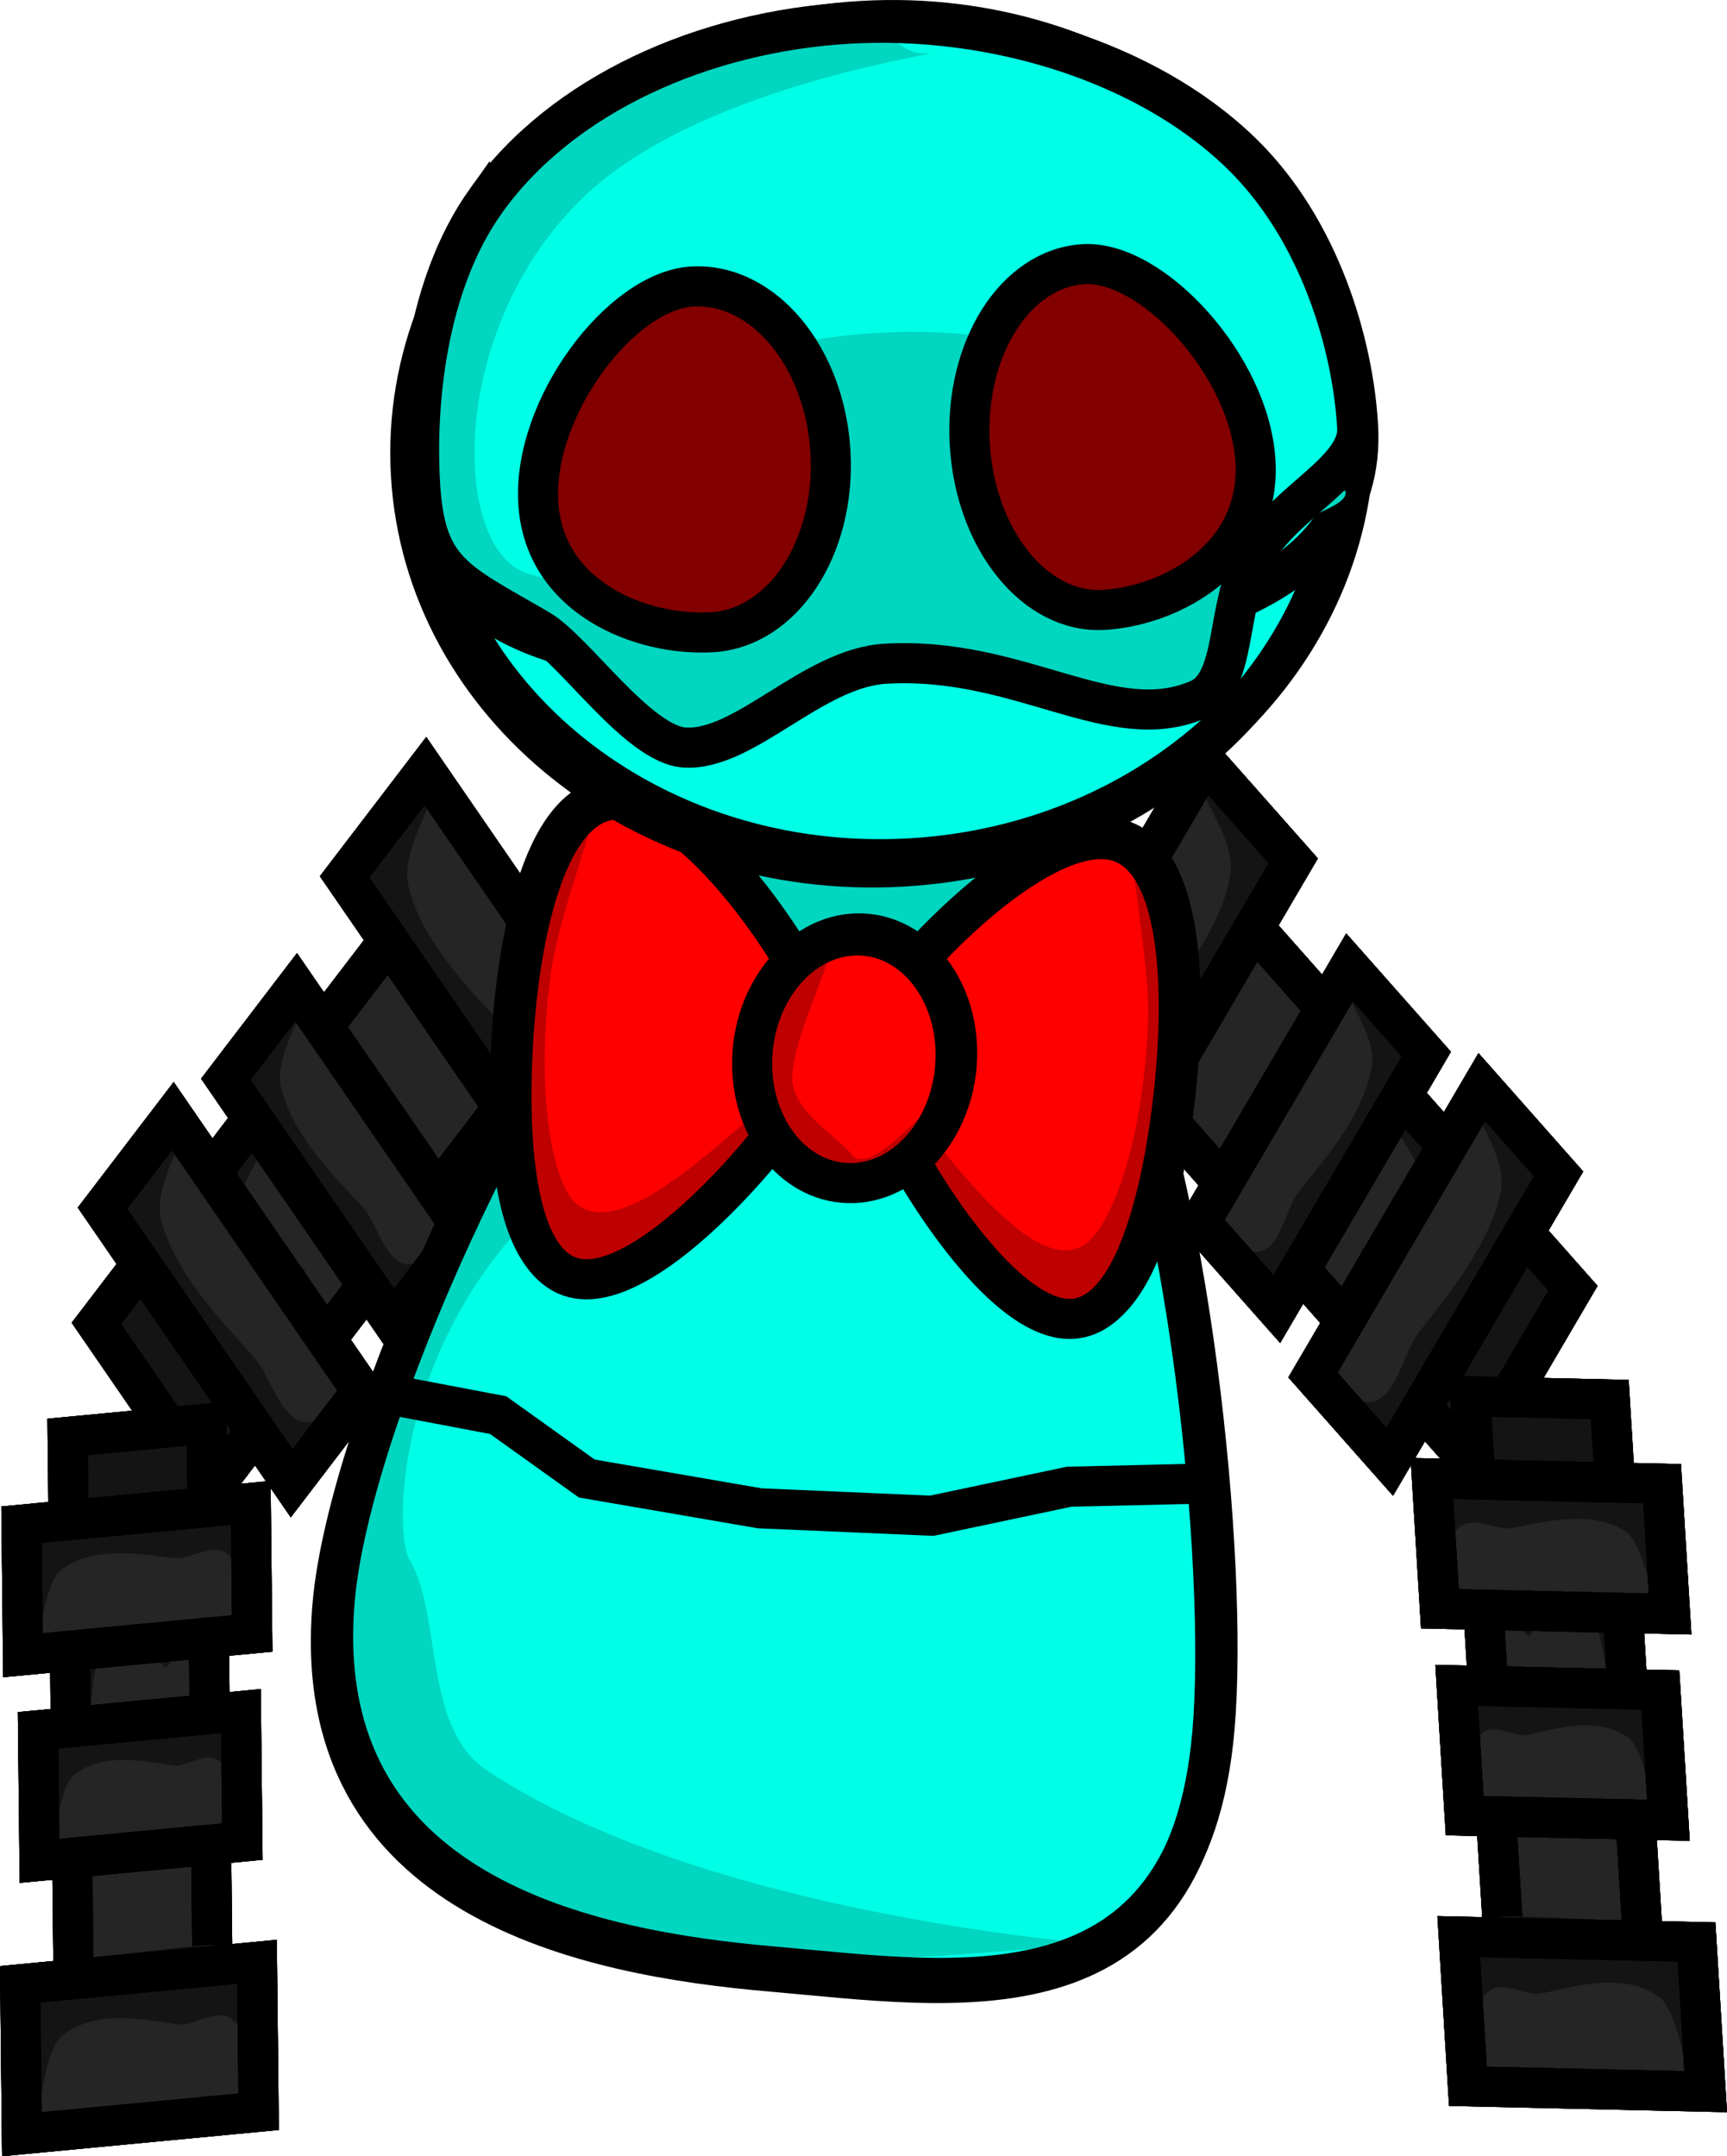 <svg version="1.1" xmlns="http://www.w3.org/2000/svg" xmlns:xlink="http://www.w3.org/1999/xlink" width="301.596" height="376.553" viewBox="0,0,301.596,376.553"><g transform="translate(75.082,-32.435)"><g data-paper-data="{&quot;isPaintingLayer&quot;:true}" fill-rule="nonzero" stroke-width="7" stroke-linejoin="miter" stroke-miterlimit="10" stroke-dasharray="" stroke-dashoffset="0" style="mix-blend-mode: normal"><g data-paper-data="{&quot;index&quot;:null}" stroke-linecap="butt"><g data-paper-data="{&quot;index&quot;:null}"><g><g><path d="M181.743,287.876l-66.229,-74.856l17.863,-30.462l66.229,74.856z" fill="#252525" stroke="#000000"/><path d="M181.743,287.876l-66.229,-74.856l17.863,-30.462l66.229,74.856z" fill="#252525" stroke="#000000"/><path d="M120.403,218.217c-4.814,-5.441 23.713,25.957 35.503,36.182c11.245,9.752 5.64,-1.714 6.867,-3.805c1.192,-2.033 19.136,3.899 9.116,-15.724c-6.084,-11.916 -44.249,-54.558 -40.091,-52.823c3.422,1.428 65.019,72.577 67.25,75.098c2.664,3.011 -0.496,1.079 -1.48,3.48c-2.491,6.076 -9.789,14.945 -11.589,18.015c-1.614,2.753 9.48,21.19 -12.266,-0.327c-12.09,-11.963 -49.949,-56.297 -53.309,-60.096z" fill="#141414" stroke="none"/><path d="M181.743,287.876l-66.229,-74.856l17.863,-30.462l66.229,74.856z" fill="none" stroke="#000000"/><path d="M181.743,287.876l-66.229,-74.856l17.863,-30.462l66.229,74.856z" fill="none" stroke="#000000"/></g><g><path d="M147.902,261.038l-13.409,-15.156l26.098,-44.505l13.409,15.156z" fill="#252525" stroke="#000000"/><path d="M147.902,261.038l-13.409,-15.156l26.098,-44.505l13.409,15.156z" fill="#252525" stroke="#000000"/><path d="M135.628,246.686c-0.975,-1.102 5.176,4.616 8.939,4.34c3.589,-0.264 4.732,-6.469 6.524,-9.524c1.742,-2.97 11.743,-12.63 13.398,-22.883c1.005,-6.226 -6.942,-14.486 -4.784,-16.379c1.776,-1.558 13.569,14.005 14.021,14.515c1.904,2.152 -12.068,26.284 -15.738,32.542c-2.358,4.022 -5.735,11.479 -11.496,9.439c-3.203,-1.134 -10.183,-11.279 -10.863,-12.048z" fill="#141414" stroke="none"/><path d="M147.902,261.038l-13.409,-15.156l26.098,-44.505l13.409,15.156z" fill="none" stroke="#000000"/><path d="M147.902,261.038l-13.409,-15.156l26.098,-44.505l13.409,15.156z" fill="none" stroke="#000000"/></g><g><path d="M167.615,287.716l-13.409,-15.156l29.485,-50.282l13.409,15.156z" fill="#252525" stroke="#000000"/><path d="M167.615,287.716l-13.409,-15.156l29.485,-50.282l13.409,15.156z" fill="#252525" stroke="#000000"/><path d="M155.362,273.326c-0.975,-1.102 5.233,4.52 9.203,3.89c3.787,-0.601 5.273,-7.392 7.297,-10.843c1.968,-3.356 12.929,-14.652 15.138,-25.852c1.342,-6.801 -6.638,-15.005 -4.282,-17.236c1.939,-1.836 13.63,13.901 14.082,14.411c1.904,2.152 -13.896,29.401 -18.042,36.471c-2.665,4.544 -6.557,12.881 -12.522,11.19c-3.317,-0.94 -10.194,-11.261 -10.874,-12.03z" fill="#141414" stroke="none"/><path d="M167.615,287.716l-13.409,-15.156l29.485,-50.282l13.409,15.156z" fill="none" stroke="#000000"/><path d="M167.615,287.716l-13.409,-15.156l29.485,-50.282l13.409,15.156z" fill="none" stroke="#000000"/></g></g><g><path d="M120.306,234.696l-15.401,-17.407l30.453,-51.932l15.401,17.407z" fill="#252525" stroke="#000000"/><path d="M120.306,234.696l-15.401,-17.407l30.453,-51.932l15.401,17.407z" fill="#252525" stroke="#000000"/><path d="M116.516,223.127c4.15,-0.351 5.511,-7.561 7.602,-11.125c2.032,-3.466 13.655,-14.791 15.634,-26.702c1.201,-7.233 -7.93,-16.711 -5.423,-18.933c2.063,-1.829 15.593,16.07 16.112,16.656c2.187,2.472 -14.119,30.629 -18.401,37.931c-2.752,4.693 -6.703,13.382 -13.348,11.088c-3.695,-1.275 -11.697,-12.952 -12.478,-13.835c-1.119,-1.265 5.953,5.288 10.304,4.921z" fill="#141414" stroke="none"/><path d="M120.306,234.696l-15.401,-17.407l30.453,-51.932l15.401,17.407z" fill="none" stroke="#000000"/><path d="M120.306,234.696l-15.401,-17.407l30.453,-51.932l15.401,17.407z" fill="none" stroke="#000000"/></g></g><g data-paper-data="{&quot;index&quot;:null}"><g><g><path d="M206.045,276.837l6.889,112.392l-24.355,-0.55l-6.889,-112.392z" fill="#252525" stroke="#000000"/><path d="M206.045,276.837l6.889,112.392l-24.355,-0.55l-6.889,-112.392z" fill="#252525" stroke="#000000"/><path d="M188.24,380.583c-0.35,-5.703 -5.087,-70.891 -5.464,-90.371c-0.678,-35.037 3.528,-12.616 5.729,-12.567c2.455,0.055 10.554,-1.899 14.896,-0.709c1.716,0.47 2.236,-3.893 2.513,0.628c0.232,3.786 7.43,109.248 6.524,113.568c-1.102,5.25 -4.816,-59.215 -8.057,-72.611c-5.337,-22.059 -10.896,-0.352 -12.521,-0.389c-1.672,-0.038 -4.91,-12.675 -5.271,4.605c-0.378,18.118 2.152,66.014 1.651,57.845z" fill="#141414" stroke="none"/><path d="M206.045,276.837l6.889,112.392l-24.355,-0.55l-6.889,-112.392z" fill="none" stroke="#000000"/><path d="M206.045,276.837l6.889,112.392l-24.355,-0.55l-6.889,-112.392z" fill="none" stroke="#000000"/></g><g><path d="M214.887,327.566l1.395,22.756l-35.582,-0.804l-1.395,-22.756z" fill="#252525" stroke="#000000"/><path d="M214.887,327.566l1.395,22.756l-35.582,-0.804l-1.395,-22.756z" fill="#252525" stroke="#000000"/><path d="M182.883,336.226c-1.953,3.626 -1.952,13.312 -2.053,11.658c-0.071,-1.155 -1.964,-14.374 -1.011,-18.295c1.715,-7.052 7.197,-5.913 10.413,-5.84c5.003,0.113 24.211,0.728 24.409,3.96c0.047,0.767 2.43,22.14 0.769,22.982c-2.018,1.022 -2.471,-12.023 -6.176,-14.804c-6.102,-4.58 -15.91,-0.381 -18.285,-0.434c-2.442,-0.055 -6.203,-2.684 -8.066,0.774z" fill="#141414" stroke="none"/><path d="M214.887,327.566l1.395,22.756l-35.582,-0.804l-1.395,-22.756z" fill="none" stroke="#000000"/><path d="M214.887,327.566l1.395,22.756l-35.582,-0.804l-1.395,-22.756z" fill="none" stroke="#000000"/></g><g><path d="M215.179,291.539l1.395,22.756l-40.2,-0.908l-1.395,-22.756z" fill="#252525" stroke="#000000"/><path d="M215.179,291.539l1.395,22.756l-40.2,-0.908l-1.395,-22.756z" fill="#252525" stroke="#000000"/><path d="M176.533,311.753c-0.071,-1.155 -2.105,-14.377 -0.997,-18.295c1.994,-7.046 8.18,-5.89 11.813,-5.808c5.653,0.128 27.352,0.799 27.55,4.031c0.047,0.766 2.569,22.143 0.686,22.98c-2.288,1.016 -2.696,-12.028 -6.861,-14.82c-6.859,-4.597 -17.975,-0.427 -20.658,-0.488c-2.759,-0.062 -6.988,-2.702 -9.121,0.75c-2.235,3.62 -2.311,13.304 -2.413,11.65z" fill="#141414" stroke="none"/><path d="M215.179,291.539l1.395,22.756l-40.2,-0.908l-1.395,-22.756z" fill="none" stroke="#000000"/><path d="M215.179,291.539l1.395,22.756l-40.2,-0.908l-1.395,-22.756z" fill="none" stroke="#000000"/></g></g><g><path d="M221.186,371.578l1.602,26.136l-41.52,-0.938l-1.602,-26.136z" fill="#252525" stroke="#000000"/><path d="M221.186,371.578l1.602,26.136l-41.52,-0.938l-1.602,-26.136z" fill="#252525" stroke="#000000"/><path d="M183.831,381.51c-2.283,4.164 -2.293,15.288 -2.409,13.388c-0.081,-1.326 -2.276,-16.51 -1.159,-21.013c2.009,-8.099 8.405,-6.788 12.157,-6.703c5.838,0.132 28.251,0.846 28.479,4.558c0.054,0.88 2.81,25.429 0.872,26.395c-2.355,1.173 -2.869,-13.81 -7.19,-17.005c-7.115,-5.262 -18.566,-0.444 -21.337,-0.507c-2.85,-0.064 -7.236,-3.085 -9.413,0.886z" fill="#141414" stroke="none"/><path d="M221.186,371.578l1.602,26.136l-41.52,-0.938l-1.602,-26.136z" fill="none" stroke="#000000"/><path d="M221.186,371.578l1.602,26.136l-41.52,-0.938l-1.602,-26.136z" fill="none" stroke="#000000"/></g></g></g><g stroke-linecap="butt"><g data-paper-data="{&quot;index&quot;:null}"><g><g><path d="M-58.244,263.54l60.667,-79.43l20.01,29.097l-60.667,79.43z" fill="#252525" stroke="#000000"/><path d="M-58.244,263.54l60.667,-79.43l20.01,29.097l-60.667,79.43z" fill="#252525" stroke="#000000"/><path d="M17.933,218.741c-3.079,4.031 -37.647,50.976 -48.844,63.778c-20.139,23.027 -10.402,3.839 -12.21,1.209c-2.017,-2.932 -9.934,-11.253 -12.856,-17.133c-1.155,-2.324 -4.167,-0.169 -1.727,-3.365c2.043,-2.675 58.357,-78.075 61.668,-79.745c4.023,-2.029 -30.973,43.25 -36.183,55.573c-8.58,20.293 8.889,13.085 10.225,15.027c1.374,1.997 -3.391,13.837 7.123,3.301c11.023,-11.047 37.215,-44.418 32.805,-38.644z" fill="#141414" stroke="none"/><path d="M-58.244,263.54l60.667,-79.43l20.01,29.097l-60.667,79.43z" fill="none" stroke="#000000"/><path d="M-58.244,263.54l60.667,-79.43l20.01,29.097l-60.667,79.43z" fill="none" stroke="#000000"/></g><g><path d="M-35.647,220.921l12.283,-16.082l29.234,42.51l-12.283,16.082z" fill="#252525" stroke="#000000"/><path d="M-35.647,220.921l12.283,-16.082l29.234,42.51l-12.283,16.082z" fill="#252525" stroke="#000000"/><path d="M4.796,248.232c-0.623,0.816 -6.855,11.437 -9.968,12.799c-5.599,2.45 -9.504,-4.745 -12.145,-8.586c-4.111,-5.977 -19.785,-29.04 -18.04,-31.324c0.414,-0.542 11.055,-16.913 12.939,-15.487c2.289,1.733 -5.042,10.543 -3.592,16.681c2.388,10.108 13.06,19.022 15.01,21.859c2.007,2.918 3.593,9.025 7.192,9.03c3.773,0.005 9.496,-6.141 8.604,-4.972z" fill="#141414" stroke="none"/><path d="M-35.647,220.921l12.283,-16.082l29.234,42.51l-12.283,16.082z" fill="none" stroke="#000000"/><path d="M-35.647,220.921l12.283,-16.082l29.234,42.51l-12.283,16.082z" fill="none" stroke="#000000"/></g><g><path d="M-57.182,243.431l12.283,-16.082l33.029,48.028l-12.283,16.082z" fill="#252525" stroke="#000000"/><path d="M-57.182,243.431l12.283,-16.082l33.029,48.028l-12.283,16.082z" fill="#252525" stroke="#000000"/><path d="M-12.969,276.225c-0.623,0.816 -6.739,11.606 -9.979,12.782c-5.829,2.116 -10.311,-5.919 -13.296,-10.259c-4.644,-6.753 -22.366,-32.793 -20.621,-35.077c0.414,-0.542 10.941,-17.08 13.007,-15.388c2.511,2.056 -4.857,10.813 -3.029,17.5c3.01,11.012 14.756,21.489 16.96,24.694c2.267,3.297 4.238,9.963 8.059,10.29c4.006,0.343 9.792,-5.711 8.899,-4.542z" fill="#141414" stroke="none"/><path d="M-57.182,243.431l12.283,-16.082l33.029,48.028l-12.283,16.082z" fill="none" stroke="#000000"/><path d="M-57.182,243.431l12.283,-16.082l33.029,48.028l-12.283,16.082z" fill="none" stroke="#000000"/></g></g><g><path d="M-14.898,185.566l14.108,-18.471l34.113,49.605l-14.108,18.471z" fill="#252525" stroke="#000000"/><path d="M-14.898,185.566l14.108,-18.471l34.113,49.605l-14.108,18.471z" fill="#252525" stroke="#000000"/><path d="M22.162,223.359c4.367,0.053 10.949,-6.992 9.923,-5.65c-0.716,0.937 -7.856,13.16 -11.45,14.698c-6.463,2.766 -11.029,-5.616 -14.112,-10.098c-4.797,-6.975 -23.088,-33.885 -21.085,-36.508c0.475,-0.622 12.681,-19.449 14.871,-17.773c2.66,2.036 -5.765,12.148 -4.046,19.275c2.831,11.737 15.239,22.197 17.516,25.507c2.342,3.405 4.218,10.498 8.383,10.549z" fill="#141414" stroke="none"/><path d="M-14.898,185.566l14.108,-18.471l34.113,49.605l-14.108,18.471z" fill="none" stroke="#000000"/><path d="M-14.898,185.566l14.108,-18.471l34.113,49.605l-14.108,18.471z" fill="none" stroke="#000000"/></g></g><g data-paper-data="{&quot;index&quot;:null}"><g><g><path d="M-39.015,281.073l1.221,112.596l-24.252,2.302l-1.221,-112.596z" fill="#252525" stroke="#000000"/><path d="M-39.015,281.073l1.221,112.596l-24.252,2.302l-1.221,-112.596z" fill="#252525" stroke="#000000"/><path d="M-38.039,385.571c0.089,8.184 -0.836,-39.77 -2.518,-57.813c-1.604,-17.21 -3.924,-4.372 -5.589,-4.214c-1.618,0.154 -8.726,-21.097 -12.461,1.29c-2.268,13.594 -1.331,78.159 -2.808,73.002c-1.216,-4.244 -1.629,-109.951 -1.671,-113.743c-0.049,-4.529 0.783,-0.215 2.461,-0.807c4.245,-1.5 12.464,-0.134 14.908,-0.366c2.192,-0.208 4.773,-22.873 6.619,12.122c1.027,19.457 0.995,84.816 1.057,90.53z" fill="#141414" stroke="none"/><path d="M-39.015,281.073l1.221,112.596l-24.252,2.302l-1.221,-112.596z" fill="none" stroke="#000000"/><path d="M-39.015,281.073l1.221,112.596l-24.252,2.302l-1.221,-112.596z" fill="none" stroke="#000000"/></g><g><path d="M-33.002,331.247l0.247,22.797l-35.431,3.363l-0.247,-22.797z" fill="#252525" stroke="#000000"/><path d="M-33.002,331.247l0.247,22.797l-35.431,3.363l-0.247,-22.797z" fill="#252525" stroke="#000000"/><path d="M-35.889,340.943c-2.107,-3.315 -5.669,-0.422 -8.101,-0.192c-2.365,0.224 -12.45,-3.257 -18.206,1.75c-3.495,3.041 -3.008,16.085 -5.094,15.21c-1.717,-0.72 -0.879,-22.21 -0.887,-22.977c-0.035,-3.238 19.078,-5.234 24.061,-5.707c3.202,-0.304 8.588,-1.835 10.806,5.075c1.233,3.842 0.296,17.164 0.309,18.321c0.018,1.657 -0.678,-8.004 -2.887,-11.48z" fill="#141414" stroke="none"/><path d="M-33.002,331.247l0.247,22.797l-35.431,3.363l-0.247,-22.797z" fill="none" stroke="#000000"/><path d="M-33.002,331.247l0.247,22.797l-35.431,3.363l-0.247,-22.797z" fill="none" stroke="#000000"/></g><g><path d="M-31.288,294.897l0.247,22.797l-40.03,3.8l-0.247,-22.797z" fill="#252525" stroke="#000000"/><path d="M-31.288,294.897l0.247,22.797l-40.03,3.8l-0.247,-22.797z" fill="#252525" stroke="#000000"/><path d="M-31.318,316.076c0.018,1.657 -0.755,-7.997 -3.245,-11.446c-2.375,-3.29 -6.403,-0.353 -9.151,-0.092c-2.671,0.254 -14.06,-3.105 -20.569,1.974c-3.953,3.084 -3.421,16.124 -5.776,15.275c-1.938,-0.699 -0.962,-22.202 -0.97,-22.97c-0.035,-3.238 21.56,-5.47 27.188,-6.004c3.617,-0.343 9.704,-1.941 12.2,4.943c1.388,3.827 0.311,17.162 0.323,18.319z" fill="#141414" stroke="none"/><path d="M-31.288,294.897l0.247,22.797l-40.03,3.8l-0.247,-22.797z" fill="none" stroke="#000000"/><path d="M-31.288,294.897l0.247,22.797l-40.03,3.8l-0.247,-22.797z" fill="none" stroke="#000000"/></g></g><g><path d="M-30.203,375.036l0.284,26.183l-41.344,3.925l-0.284,-26.183z" fill="#252525" stroke="#000000"/><path d="M-30.203,375.036l0.284,26.183l-41.344,3.925l-0.284,-26.183z" fill="#252525" stroke="#000000"/><path d="M-33.573,386.178c-2.458,-3.804 -6.614,-0.475 -9.453,-0.206c-2.759,0.262 -14.527,-3.72 -21.245,2.042c-4.079,3.498 -3.513,18.48 -5.947,17.479c-2.003,-0.824 -1.021,-25.507 -1.031,-26.389c-0.04,-3.718 22.263,-6.045 28.077,-6.597c3.736,-0.355 10.021,-2.123 12.608,5.81c1.438,4.411 0.343,19.713 0.357,21.041c0.021,1.903 -0.79,-9.192 -3.367,-13.18z" fill="#141414" stroke="none"/><path d="M-30.203,375.036l0.284,26.183l-41.344,3.925l-0.284,-26.183z" fill="none" stroke="#000000"/><path d="M-30.203,375.036l0.284,26.183l-41.344,3.925l-0.284,-26.183z" fill="none" stroke="#000000"/></g></g></g><g><path d="M-17.015,312.706c2.727,-31.579 33.152,-98.113 57.205,-123.876c15.368,-16.46 23.213,-0.575 35.623,0.497c13.927,1.203 30.877,-5.732 42.115,18.626c14.449,31.319 21.223,97.993 18.709,127.106c-4.469,51.755 -45.175,44.439 -77.009,41.691c-31.833,-2.749 -81.112,-12.288 -76.643,-64.043z" fill="#00ffe6" stroke="#000000" stroke-linecap="butt"/><path d="M75.31,173.435c26.728,2.308 48.41,16.701 46.674,36.798c-0.077,0.894 13.97,18.446 -5.95,22.135c-8.626,1.598 -21.874,-11.76 -37.549,-12.706c-19.323,-1.166 -41.22,10.218 -49.253,15.637c-34.523,23.289 -36.177,63.9 -32.72,69.691c5.661,9.484 2.166,29.19 13.53,36.695c43.746,28.892 127.768,31.807 110.573,30.322c-14.114,-1.219 -102.614,15.33 -126.341,-20.15c-7.274,-10.877 -12.372,-29.616 -8.899,-47.617c6.652,-34.476 30.531,-70.935 31.069,-77.166c1.736,-20.097 32.138,-55.947 58.867,-53.639z" fill="#00d6c0" stroke="none" stroke-linecap="butt"/><path d="M40.583,187.94c15.368,-16.46 26.512,-14.493 38.922,-13.422c13.927,1.203 27.578,8.187 38.815,32.544c14.449,31.319 21.223,97.993 18.709,127.106c-4.469,51.755 -45.175,44.44 -77.009,41.691c-31.833,-2.749 -81.112,-12.288 -76.643,-64.043c2.727,-31.579 33.152,-98.113 57.205,-123.876z" fill="none" stroke="#000000" stroke-linecap="butt"/><path d="M135.235,291.513l-23.605,0.557l-23.994,5.066l-30.019,-1.295l-30.229,-5.206l-15.479,-11.07l-18.865,-3.576" fill="none" stroke="#000000" stroke-linecap="round"/><g stroke-linecap="butt"><path d="M130.614,219.284c-0.584,6.758 -4.169,44.412 -19.335,43.102c-15.166,-1.31 -36.169,-41.086 -35.586,-47.845c0.584,-6.758 27.65,-37.193 42.816,-35.884c15.166,1.31 12.688,33.868 12.105,40.626z" data-paper-data="{&quot;index&quot;:null}" fill="#ff0000" stroke="#000000"/><path d="M130.493,229.705c-0.783,9.071 -6.096,31.593 -19.61,30.425c-13.514,-1.167 -30.113,-25.581 -29.329,-34.652c0.468,-5.414 23.154,34.654 33.98,23.256c4.641,-4.886 9.35,-19.943 9.884,-38.551c0.308,-10.711 -4.135,-30.264 -2.145,-30.092c13.514,1.167 8.003,40.542 7.22,49.613z" data-paper-data="{&quot;index&quot;:null}" fill="#bf0000" stroke="none"/><path d="M130.268,219.628c-0.584,6.758 -4.169,44.412 -19.335,43.102c-15.166,-1.31 -36.169,-41.086 -35.586,-47.845c0.584,-6.758 27.65,-37.193 42.816,-35.884c15.166,1.31 12.688,33.868 12.105,40.626z" data-paper-data="{&quot;index&quot;:null}" fill="none" stroke="#000000"/><path d="M33.453,171.687c15.166,1.31 36.614,35.934 36.031,42.692c-0.584,6.758 -28.095,42.346 -43.261,41.036c-15.166,-1.31 -12.243,-39.02 -11.66,-45.779c0.584,-6.758 3.724,-39.259 18.89,-37.95z" fill="#ff0000" stroke="#000000"/><path d="M28.513,172.283c1.99,0.172 -5.739,18.674 -7.272,29.279c-2.663,18.423 -0.605,34.065 3.129,39.674c8.712,13.085 37.931,-22.501 37.463,-17.087c-0.783,9.071 -21.321,30.278 -34.835,29.111c-13.514,-1.167 -14.887,-24.266 -14.104,-33.337c0.783,-9.071 2.104,-48.808 15.618,-47.641z" fill="#bf0000" stroke="none"/><path d="M33.734,172.086c15.166,1.31 36.614,35.934 36.031,42.692c-0.584,6.758 -28.095,42.346 -43.261,41.036c-15.166,-1.31 -12.243,-39.02 -11.66,-45.779c0.584,-6.758 3.724,-39.259 18.89,-37.95z" fill="none" stroke="#000000"/><path d="M76.165,195.49c9.76,0.843 16.838,11.186 15.809,23.102c-1.029,11.916 -9.775,20.893 -19.536,20.05c-9.76,-0.843 -16.838,-11.186 -15.809,-23.102c1.029,-11.916 9.775,-20.893 19.536,-20.05z" fill="#ff0000" stroke="#000000"/><path d="M56.702,220.138c0.768,-8.893 3.49,-25.653 13.1,-24.823c3.012,0.26 -6.442,17.294 -6.533,25.329c-0.067,5.926 8.392,10.6 10.275,13.326c3.709,5.369 18.309,-14.876 17.959,-10.826c-0.768,8.893 -9.181,15.429 -18.791,14.599c-9.61,-0.83 -16.778,-8.712 -16.01,-17.604z" fill="#bf0000" stroke="none"/><path d="M75.903,195.842c9.76,0.843 16.838,11.186 15.809,23.102c-1.029,11.916 -9.775,20.893 -19.536,20.05c-9.76,-0.843 -16.838,-11.186 -15.809,-23.102c1.029,-11.916 9.775,-20.893 19.536,-20.05z" fill="none" stroke="#000000"/></g></g><path d="M16.57,143.441c0,-5.043 5.445,27.568 46.664,27.568c41.219,0 72.649,-34.023 72.649,-28.98c0,5.043 -29.445,37.317 -70.664,37.317c-41.219,0 -63.649,-35.862 -63.649,-40.905z" fill="#00d6c0" stroke="none" stroke-linecap="butt"/><g stroke-linecap="butt"><path d="M-3.321,115.308c-2.305,-40.386 32.381,-75.212 77.473,-77.786c45.093,-2.574 83.516,28.079 85.821,68.465c2.305,40.386 -32.381,75.212 -77.473,77.786c-45.093,2.574 -83.516,-28.079 -85.821,-68.465z" fill="#00ffe6" stroke="#000000"/><path d="M75.495,36.086c45.093,-2.574 83.516,28.079 85.821,68.465c2.305,40.386 -32.381,75.212 -77.473,77.786c-45.093,2.574 -83.516,-28.079 -85.821,-68.465c-2.305,-40.386 32.381,-75.212 77.473,-77.786z" fill="none" stroke="#000000"/><path d="M9.871,67.383c13.202,-18.531 37.951,-29.593 63.495,-31.051c24.84,-1.418 51.706,6.614 68.281,22.64c13.952,13.489 19.634,33.741 20.439,47.847c1.762,30.864 -36.591,38.671 -82.34,41.283c-45.749,2.611 -79.566,-0.678 -81.328,-31.543c-0.778,-13.631 1.011,-34.518 11.453,-49.176z" fill="#00ffe6" stroke="#000000"/><path d="M78.25,90.564c29.113,-1.662 53.387,8.791 54.218,23.348c0.831,14.556 -22.096,27.704 -51.209,29.366c-29.113,1.662 -53.387,-8.791 -54.218,-23.348c-0.831,-14.556 22.096,-27.704 51.209,-29.366z" fill="#00d6c0" stroke="none"/><path d="M2.824,131.804c-0.131,-2.295 -6.17,-8.064 -6.55,-15.493c-0.811,-15.872 5.762,-39.69 21.236,-55.991c9.571,-10.082 38.119,-20.254 56.042,-22.435c7.448,-0.907 8.386,4.11 12.803,3.858c7.669,-0.438 -38.282,4.693 -59.518,25.092c-23.831,22.891 -23.127,61.57 -9.823,65.735c14.459,4.526 43.198,8.084 68.147,4.138c39.073,-6.18 74.523,-22.424 74.762,-18.245c0.184,3.225 -13.402,5.292 -15.746,10.694c-3.791,8.736 0.852,21.306 -16.035,25.068c-9.876,2.2 -36.945,-6.589 -47.636,-5.979c-12.692,0.724 -25.012,14.06 -35.984,13.054c-11.095,-1.017 -15.13,-12.118 -22.376,-17.702c-8.329,-6.418 -19.082,-7.585 -19.322,-11.794z" fill="#00d6c0" stroke="none"/><path d="M-1.735,116.798c-0.778,-13.631 1.011,-34.518 11.453,-49.176c13.202,-18.531 37.951,-29.593 63.495,-31.051c24.84,-1.418 51.706,6.614 68.281,22.64c13.952,13.489 19.634,33.741 20.439,47.847c0.435,7.629 -12.452,12.769 -17.909,22.167c-5.224,8.997 -2.858,22.354 -9.814,25.368c-15.174,6.573 -31.003,-7.6 -54.618,-6.252c-12.811,0.731 -24.622,15.31 -35.12,14.64c-8.083,-0.516 -19.173,-16.967 -25.429,-20.611c-14.635,-8.525 -19.891,-10.004 -20.779,-25.571z" fill="none" stroke="#000000"/><path d="M45.8,82.472c12.384,-0.707 23.194,12.235 24.146,28.907c0.952,16.672 -8.316,30.759 -20.7,31.466c-12.384,0.707 -29.376,-6.006 -30.328,-22.678c-0.952,-16.672 14.498,-36.989 26.882,-37.695z" fill="#820000" stroke="#000000"/><path d="M144.169,113.018c0.952,16.672 -14.586,25.241 -26.535,25.923c-11.949,0.682 -22.408,-12.28 -23.359,-28.951c-0.952,-16.672 7.964,-30.739 19.913,-31.421c11.949,-0.682 29.029,17.778 29.981,34.45z" data-paper-data="{&quot;index&quot;:null}" fill="#820000" stroke="#000000"/></g></g></g></svg>
